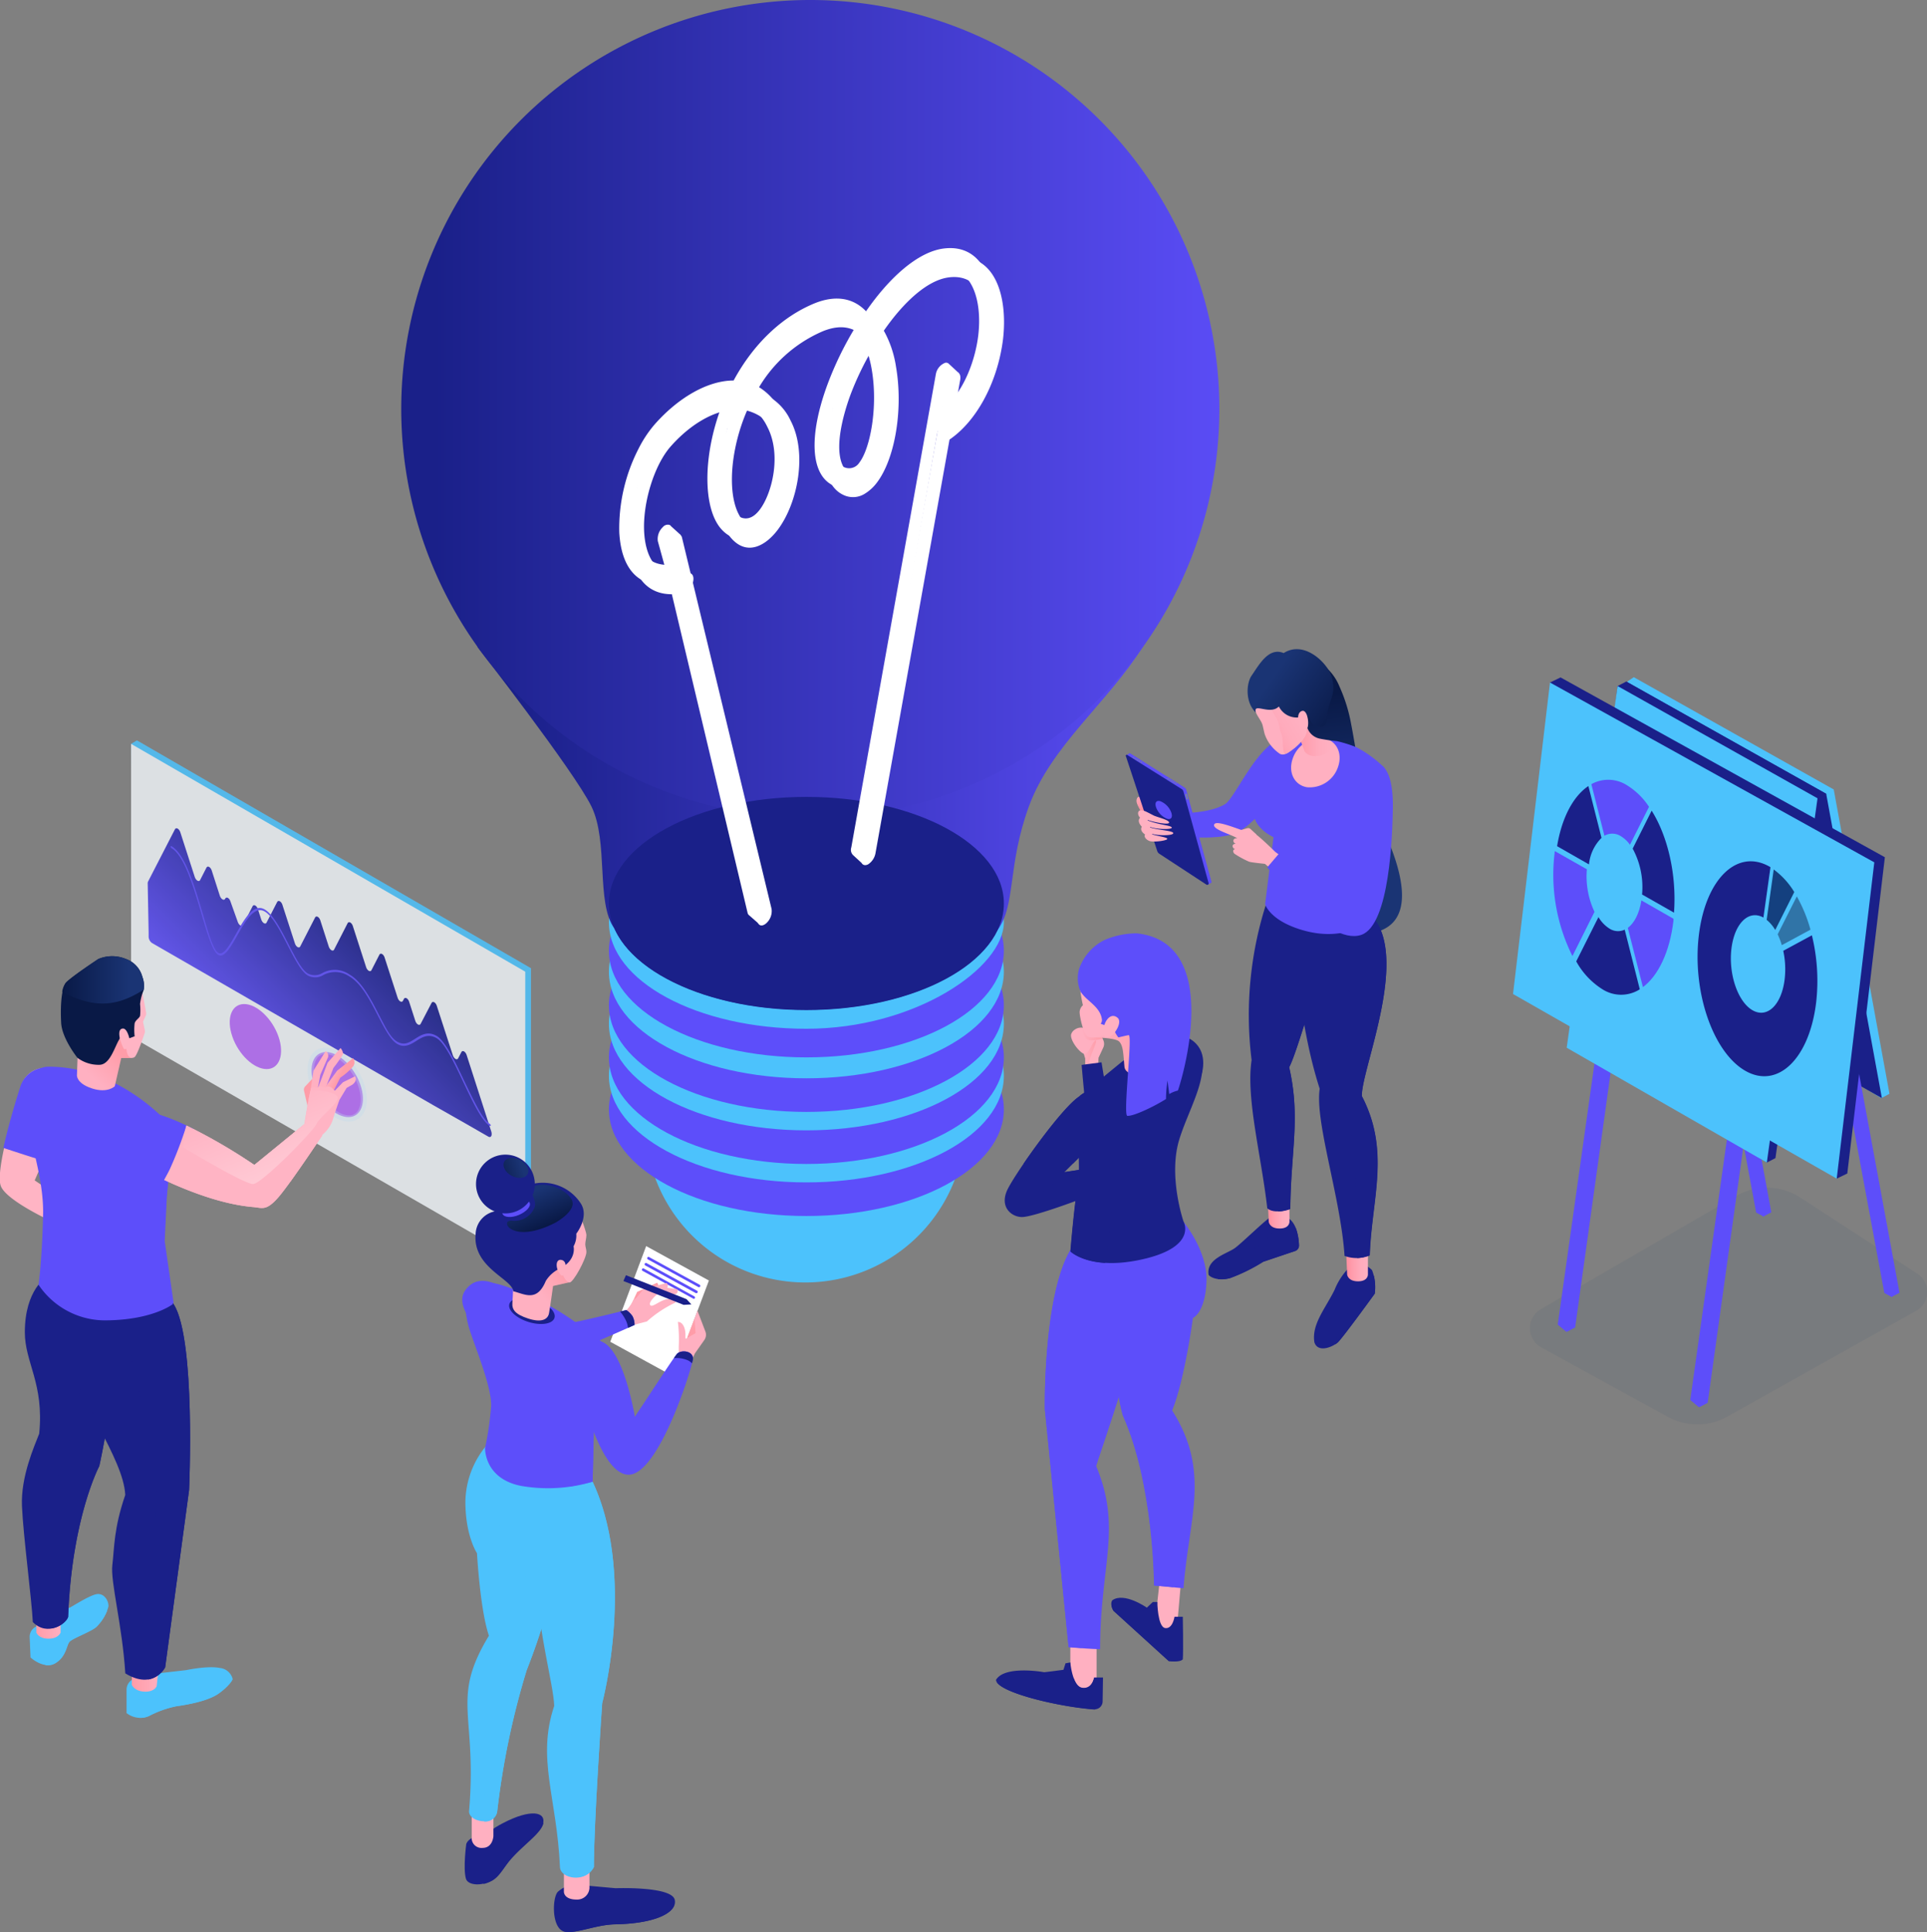 <svg xmlns="http://www.w3.org/2000/svg" xmlns:xlink="http://www.w3.org/1999/xlink" viewBox="0 0 355.39 356.4"><rect x="0" y="0" width="355.39" height="356.4" fill="#808080" stroke="none"/><defs><style>.cls-1{fill:#1a2089;}.cls-2{fill:url(#Áåçûìÿííûé_ãðàäèåíò_32);}.cls-3{fill:url(#Áåçûìÿííûé_ãðàäèåíò_32-2);}.cls-4{fill:#5d4efa;}.cls-5{fill:url(#Áåçûìÿííûé_ãðàäèåíò_38);}.cls-6{fill:#ffb0c1;}.cls-7{fill:url(#Áåçûìÿííûé_ãðàäèåíò_32-3);}.cls-8{fill:url(#Áåçûìÿííûé_ãðàäèåíò_32-4);}.cls-9{fill:url(#Áåçûìÿííûé_ãðàäèåíò_38-2);}.cls-10{fill:url(#Áåçûìÿííûé_ãðàäèåíò_269);}.cls-11{fill:url(#Áåçûìÿííûé_ãðàäèåíò_38-3);}.cls-12{fill:#798599;}.cls-13{fill:#4cc2fc;}.cls-14{fill:url(#linear-gradient);}.cls-15{fill:url(#linear-gradient-2);}.cls-16{fill:#fff;}.cls-17{opacity:0.85;}.cls-18{fill:#ecf1f5;}.cls-19{fill:#b56cf7;}.cls-20{fill:url(#linear-gradient-3);}.cls-21{opacity:0.33;}.cls-22{fill:#bbdbed;}.cls-23{fill:url(#Áåçûìÿííûé_ãðàäèåíò_334);}.cls-24{fill:url(#Áåçûìÿííûé_ãðàäèåíò_334-2);}.cls-25{fill:#ffb4c4;}.cls-26{fill:url(#Áåçûìÿííûé_ãðàäèåíò_2);}.cls-27{fill:url(#Áåçûìÿííûé_ãðàäèåíò_2-2);}.cls-28{fill:url(#Áåçûìÿííûé_ãðàäèåíò_2-3);}.cls-29{fill:url(#Áåçûìÿííûé_ãðàäèåíò_2-4);}.cls-30{fill:url(#Áåçûìÿííûé_ãðàäèåíò_2-5);}.cls-31{fill:#091946;}.cls-32{fill:url(#Áåçûìÿííûé_ãðàäèåíò_38-4);}.cls-33{fill:url(#Áåçûìÿííûé_ãðàäèåíò_2-6);}.cls-34{fill:url(#Áåçûìÿííûé_ãðàäèåíò_2-7);}.cls-35{fill:url(#Áåçûìÿííûé_ãðàäèåíò_2-8);}.cls-36{opacity:0.06;}.cls-37{fill:#002e61;}.cls-38{fill:#14407f;}.cls-39{fill:#3074a7;}.cls-40{fill:url(#Áåçûìÿííûé_ãðàäèåíò_2-9);}.cls-41{fill:url(#Áåçûìÿííûé_ãðàäèåíò_2-10);}.cls-42{fill:url(#Áåçûìÿííûé_ãðàäèåíò_2-11);}.cls-43{fill:url(#Áåçûìÿííûé_ãðàäèåíò_38-5);}.cls-44{fill:url(#Áåçûìÿííûé_ãðàäèåíò_2-12);}.cls-45{fill:url(#Áåçûìÿííûé_ãðàäèåíò_38-6);}.cls-46{fill:url(#Áåçûìÿííûé_ãðàäèåíò_333);}</style><linearGradient id="Áåçûìÿííûé_ãðàäèåíò_32" x1="7708.99" y1="233.47" x2="7712.99" y2="233.47" gradientTransform="matrix(-1, 0, 0, 1, 7961.25, 0)" gradientUnits="userSpaceOnUse"><stop offset="0" stop-color="#ffb0c1"/><stop offset="0.32" stop-color="#ffabbc"/><stop offset="0.72" stop-color="#ff9cac"/><stop offset="1" stop-color="#ff8d9d"/></linearGradient><linearGradient id="Áåçûìÿííûé_ãðàäèåíò_32-2" x1="7723.45" y1="223.67" x2="7727.46" y2="223.67" xlink:href="#Áåçûìÿííûé_ãðàäèåíò_32"/><linearGradient id="Áåçûìÿííûé_ãðàäèåíò_38" x1="7718.08" y1="128.33" x2="7714.23" y2="155.54" gradientTransform="matrix(-1, 0, 0, 1, 7961.25, 0)" gradientUnits="userSpaceOnUse"><stop offset="0" stop-color="#091946"/><stop offset="0.81" stop-color="#1a3474"/></linearGradient><linearGradient id="Áåçûìÿííûé_ãðàäèåíò_32-3" x1="7752.6" y1="145.21" x2="7750.33" y2="149.47" xlink:href="#Áåçûìÿííûé_ãðàäèåíò_32"/><linearGradient id="Áåçûìÿííûé_ãðàäèåíò_32-4" x1="7715.68" y1="134.88" x2="7723.14" y2="134.88" xlink:href="#Áåçûìÿííûé_ãðàäèåíò_32"/><linearGradient id="Áåçûìÿííûé_ãðàäèåíò_38-2" x1="7716.98" y1="128.16" x2="7713.13" y2="155.32" xlink:href="#Áåçûìÿííûé_ãðàäèåíò_38"/><linearGradient id="Áåçûìÿííûé_ãðàäèåíò_269" x1="7722.08" y1="131.52" x2="7731.06" y2="136.79" gradientTransform="matrix(-1, 0, 0, 1, 7961.25, 0)" gradientUnits="userSpaceOnUse"><stop offset="0" stop-color="#ffb0c1"/><stop offset="0.32" stop-color="#ffabbc"/><stop offset="0.44" stop-color="#ffa7b8"/><stop offset="0.77" stop-color="#f9a"/><stop offset="1" stop-color="#ff8d9d"/></linearGradient><linearGradient id="Áåçûìÿííûé_ãðàäèåíò_38-3" x1="7713.56" y1="133.59" x2="7729.34" y2="122.58" xlink:href="#Áåçûìÿííûé_ãðàäèåíò_38"/><linearGradient id="linear-gradient" x1="2521.26" y1="2028.75" x2="2570" y2="2028.75" gradientTransform="translate(-6284.43 -5000.98) scale(2.53)" gradientUnits="userSpaceOnUse"><stop offset="0" stop-color="#1a2089"/><stop offset="1" stop-color="#5d4efa"/></linearGradient><linearGradient id="linear-gradient-2" x1="2515.68" y1="2008.47" x2="2575.38" y2="2008.47" xlink:href="#linear-gradient"/><linearGradient id="linear-gradient-3" x1="69.18" y1="173.7" x2="48.45" y2="194.42" gradientTransform="matrix(1, 0, 0, 1, 0, 0)" xlink:href="#linear-gradient"/><linearGradient id="Áåçûìÿííûé_ãðàäèåíò_334" x1="6.71" y1="299.51" x2="11.17" y2="299.51" gradientUnits="userSpaceOnUse"><stop offset="0" stop-color="#ff9ca8"/><stop offset="1" stop-color="#ffb0c1"/></linearGradient><linearGradient id="Áåçûìÿííûé_ãðàäèåíò_334-2" x1="24.3" y1="307.8" x2="29.64" y2="307.8" xlink:href="#Áåçûìÿííûé_ãðàäèåíò_334"/><linearGradient id="Áåçûìÿííûé_ãðàäèåíò_2" x1="16.33" y1="198.11" x2="20.88" y2="192.97" gradientUnits="userSpaceOnUse"><stop offset="0" stop-color="#ffb0c1"/><stop offset="1" stop-color="#ff9ca8"/></linearGradient><linearGradient id="Áåçûìÿííûé_ãðàäèåíò_2-2" x1="7366.08" y1="-207.31" x2="7367.88" y2="-207.31" gradientTransform="matrix(-0.99, 0.12, 0.12, 0.99, 7392.92, -502.11)" xlink:href="#Áåçûìÿííûé_ãðàäèåíò_2"/><linearGradient id="Áåçûìÿííûé_ãðàäèåíò_2-3" x1="4091.03" y1="2142.83" x2="4091.05" y2="2143.05" gradientTransform="matrix(1.31, -4.75, 4.76, 1.31, -15490.75, 16822.3)" xlink:href="#Áåçûìÿííûé_ãðàäèåíò_2"/><linearGradient id="Áåçûìÿííûé_ãðàäèåíò_2-4" x1="3990.75" y1="2082.16" x2="3990.76" y2="2082.49" gradientTransform="matrix(1.8, -4.59, 4.6, 1.8, -16700.64, 14777.97)" xlink:href="#Áåçûìÿííûé_ãðàäèåíò_2"/><linearGradient id="Áåçûìÿííûé_ãðàäèåíò_2-5" x1="1207.18" y1="-237.25" x2="1208.02" y2="-235.54" gradientTransform="matrix(-0.01, 1, 1, 0.01, 310.14, -1006.62)" xlink:href="#Áåçûìÿííûé_ãðàäèåíò_2"/><linearGradient id="Áåçûìÿííûé_ãðàäèåíò_38-4" x1="11.51" y1="180.77" x2="26.58" y2="180.77" gradientTransform="matrix(1, 0, 0, 1, 0, 0)" xlink:href="#Áåçûìÿííûé_ãðàäèåíò_38"/><linearGradient id="Áåçûìÿííûé_ãðàäèåíò_2-6" x1="199.68" y1="194.8" x2="202.61" y2="194.8" xlink:href="#Áåçûìÿííûé_ãðàäèåíò_2"/><linearGradient id="Áåçûìÿííûé_ãðàäèåíò_2-7" x1="199.5" y1="190.73" x2="203.32" y2="190.73" xlink:href="#Áåçûìÿííûé_ãðàäèåíò_2"/><linearGradient id="Áåçûìÿííûé_ãðàäèåíò_2-8" x1="200.75" y1="191.76" x2="214.01" y2="191.76" xlink:href="#Áåçûìÿííûé_ãðàäèåíò_2"/><linearGradient id="Áåçûìÿííûé_ãðàäèåíò_2-9" x1="3461.66" y1="6610.39" x2="3460.72" y2="6609.58" gradientTransform="matrix(-0.97, 0.24, -0.24, -0.97, 5039.17, 5847.74)" xlink:href="#Áåçûìÿííûé_ãðàäèåíò_2"/><linearGradient id="Áåçûìÿííûé_ãðàäèåíò_2-10" x1="3459.24" y1="6611.51" x2="3458.95" y2="6610.64" gradientTransform="matrix(-0.97, 0.24, -0.24, -0.97, 5039.17, 5847.74)" xlink:href="#Áåçûìÿííûé_ãðàäèåíò_2"/><linearGradient id="Áåçûìÿííûé_ãðàäèåíò_2-11" x1="4235.6" y1="238.23" x2="4230.45" y2="233.89" gradientTransform="matrix(-1, 0, 0, 1, 4334.85, 0)" xlink:href="#Áåçûìÿííûé_ãðàäèåíò_2"/><linearGradient id="Áåçûìÿííûé_ãðàäèåíò_38-5" x1="7719.51" y1="226.15" x2="7722.79" y2="218.48" gradientTransform="matrix(-1, 0, 0, 1, 7820.1, 0)" xlink:href="#Áåçûìÿííûé_ãðàäèåíò_38"/><linearGradient id="Áåçûìÿííûé_ãðàäèåíò_2-12" x1="4209.37" y1="243.11" x2="4207.13" y2="245.31" gradientTransform="matrix(-1, 0, 0, 1, 4334.85, 0)" xlink:href="#Áåçûìÿííûé_ãðàäèåíò_2"/><linearGradient id="Áåçûìÿííûé_ãðàäèåíò_38-6" x1="7729.1" y1="216.86" x2="7722.68" y2="214.63" gradientTransform="matrix(-1, 0, 0, 1, 7820.1, 0)" xlink:href="#Áåçûìÿííûé_ãðàäèåíò_38"/><linearGradient id="Áåçûìÿííûé_ãðàäèåíò_333" x1="46.68" y1="203.75" x2="52.04" y2="216.87" gradientUnits="userSpaceOnUse"><stop offset="0" stop-color="#ffb4c4"/><stop offset="1" stop-color="#ffcad5"/></linearGradient></defs><title>novel_work_solutions</title><g id="Layer_2" data-name="Layer 2"><g id="Layer_1-2" data-name="Layer 1"><path class="cls-1" d="M235.79,224.39s3.46-.95,3.78,5.28a1.07,1.07,0,0,1-.67,1.07l-5.93,2a32.56,32.56,0,0,1-6.07,3c-2.25.61-3.64-.11-4-.57-.5-3,3.46-3.9,4.92-5s5.9-5.49,6.72-5.78A1.43,1.43,0,0,1,235.79,224.39Z"/><path class="cls-1" d="M229.45,232.12c1.17-.89,4.24-3.87,5.84-5.17a3.45,3.45,0,0,0,1.69,0,3.65,3.65,0,0,0,1.3-.58,2.36,2.36,0,0,1,.71.21,9.94,9.94,0,0,1,.58,3.11,1.07,1.07,0,0,1-.67,1.07l-5.93,2a32.56,32.56,0,0,1-6.07,3,5.88,5.88,0,0,1-2.31.19C225.17,233.81,228.21,233.06,229.45,232.12Z"/><path class="cls-1" d="M253.54,238.61c-.06.08-5.88,8.12-6.82,9s-3.67,2-4.31,0c-.54-3.32,2-6.19,3.72-9.67a12.56,12.56,0,0,1,2.5-3.93c1.16-1.17,3-1.17,4.41.29A8.65,8.65,0,0,1,253.54,238.61Z"/><path class="cls-1" d="M246.23,248c.29-2.7,2.31-5.2,3.76-8.13a12.44,12.44,0,0,1,2.5-3.93,2.78,2.78,0,0,1,.89-.61,9.37,9.37,0,0,1,.16,3.32c-.06.08-5.88,8.12-6.82,9A3.46,3.46,0,0,1,246.23,248Z"/><path class="cls-2" d="M248.26,230.75c0,.06.19,4.39.19,4.39s.16,1.22,2,1.22,1.83-1.22,1.83-1.22v-4.57Z"/><path class="cls-3" d="M233.79,221c0,.06.2,4.39.2,4.39s.15,1.23,2,1.23,1.82-1.23,1.82-1.23v-4.56Z"/><path class="cls-1" d="M233.72,166.09a67.36,67.36,0,0,0-2.89,29.46c-1.07,7,1.78,17.56,2.89,27.34,1.15,1,3.33.44,4.24.09.08-10.59,1.93-16.76-.21-26.15,1.5-2.57,7.05-22.2,7.05-22.2Z"/><path class="cls-1" d="M234.32,195.83c2.39-5.42,5.6-19.5,5.6-19.5V176l4.84-1.18c-.48,1.68-5.58,19.61-7,22.06,2.14,9.39.29,15.56.21,26.15a7.09,7.09,0,0,1-2.23.45C235.52,219.37,234.87,206.36,234.32,195.83Z"/><path class="cls-4" d="M214.5,150s7.92.52,11.44-1.67c2.05-1.27,6.58-12.69,11.69-12.15s2.13,5.84-.38,8.14-5.32,7.34-9.09,9.22-13.4.4-13.4.4Z"/><path class="cls-4" d="M214.62,151.83c2,.08,9,.24,13.4-1,4.22-1.14,2.07-11.79,11.69-13.95a1.89,1.89,0,0,1,.47.59c-.09.88-.19,2-.32,3.23a12,12,0,0,1-2.61,3.55c-2.51,2.3-5.32,7.34-9.09,9.22s-13.4.4-13.4.4Z"/><path class="cls-5" d="M255,171.5c8.86-4-1.47-21.39-2.36-23.7a49.11,49.11,0,0,1-2.1-7c-.54-2.41-.88-4.84-1.36-7.26a29.32,29.32,0,0,0-2.12-6.84,9.59,9.59,0,0,0-3.85-4.6,5,5,0,0,0-2.54-.54c-.05,0-.05.06,0,.07h0a2.8,2.8,0,0,0-2.05,1.89,6.49,6.49,0,0,0,.28,3.49,21.51,21.51,0,0,1,.73,4c.39,5.19-1.73,10-2.55,15.06A35.66,35.66,0,0,0,239,165.08C242.15,168.46,250.32,173.64,255,171.5Z"/><path class="cls-1" d="M245.71,166.09s-5.81.74-6.58,3.81.41,19.06,4.26,30.94c-.93,6.07,3.89,20.15,4.58,30.83a6.32,6.32,0,0,0,4.66-.1c.34-10.34,3.85-19.19-1.45-29.36C250.9,196.48,264.54,166.65,245.71,166.09Z"/><path class="cls-1" d="M253.15,169.1c6.79,7.83-2.2,28.45-2,33.11,5.3,10.17,1.79,19,1.45,29.36a7.14,7.14,0,0,1-2.32.5A196.3,196.3,0,0,0,248,199.73a139.08,139.08,0,0,0,0-29.59Z"/><path class="cls-4" d="M238.34,135.58a21.07,21.07,0,0,1,16.81,5.88c2,1.84-3.48,11.52-4,16.55s2.12,10.77,1.53,11.62-5.71,4.54-13.95,1.45c-4.72-1.77-5.41-4.29-5.41-4.29l1.55-12.36s-4.75-2.12-3.42-5.84,1.64-4.28,2-8.41S238.34,135.58,238.34,135.58Z"/><path class="cls-6" d="M238.39,140c-.85,2.5.34,4.84,2.67,5.22a5.5,5.5,0,0,0,5.73-3.82c.85-2.49-.34-4.83-2.67-5.22A5.52,5.52,0,0,0,238.39,140Z"/><path class="cls-4" d="M249.45,147a5.81,5.81,0,0,0-1.16,2.52c-.21,1.37-.33,4.86-2.08,5.77-2.11,1.1-5-.12-7.51-.42,4.46,2.51,8,11.71,10.75,11.25,1.84-.32,1.41-13.32,1.41-13.32Z"/><path class="cls-7" d="M210.64,150.48c-.14-1.1-1.27-2.14-1-3.06s1.1-.15,1.24.21.58,2.47.58,2.47S210.78,151.58,210.64,150.48Z"/><path class="cls-6" d="M228.48,153.21l1.54-.43a.64.64,0,0,1,.62.15l1.08,1s-.81.79-.85.84-1.94-.87-1.94-.87Z"/><path class="cls-6" d="M223.94,152.07c.45-1,5.65,1.5,7.71,1.85,1.15.86,3.56,3.24,3.56,3.24l1.93,1.39-2.09,2.28-1.77-1.48s-2.5-.25-2.92-.4a17.35,17.35,0,0,1-2.7-1.47c-.27-.27-.39-.79.16-.83-.56-.11-.79-1,.11-1-.7-.23-.59-1.13.26-1C227.18,153.93,223.48,153,223.94,152.07Z"/><path class="cls-4" d="M233.72,160l2.37-2.79s10.33,9.4,11.89,8.18.32-16,1-19.52c.43-2.22,1.83-5.18,4.33-5.18,2.71,0,3.64,3.67,3.57,8.36s-.55,21.6-5.82,23.4C244.74,174.61,233.72,160,233.72,160Z"/><path class="cls-8" d="M240.6,138.58s.64,1.26,2.84.79,2.13-1.54,2.13-1.54l-2.27-7.54-5.19,1.7Z"/><path class="cls-9" d="M249.86,137.61l-.09-.06a0,0,0,0,0,0,0c-.9-.75-1.92-1.37-2.75-2.19s-1.3-1.69-2-2.48a4.56,4.56,0,0,0-2.7-1.44c-.71-.13-1.69.26-1.69,1a.12.12,0,0,0,.05.09,5.5,5.5,0,0,0,.7,2.3,3.08,3.08,0,0,0,2,1.42,30.43,30.43,0,0,0,3.18.46,26,26,0,0,1,3.28,1A.06.06,0,0,0,249.86,137.61Z"/><path class="cls-6" d="M239.67,130.12S241,134.3,241,134.8c0,1-1.21,2.57-3.35,4-1.15.75-1.74.16-1.74.16a7.24,7.24,0,0,1-2.54-3.2c-.23-.52-.37-1.5-.54-2.07-.26-.87-1.21-1.84-1.32-2.71-.46-3.82,5.46-5.28,6.6-3.82A10.05,10.05,0,0,1,239.67,130.12Z"/><path class="cls-10" d="M236.85,126.59a1.74,1.74,0,0,1,1.22.53,10.05,10.05,0,0,1,1.6,3S241,134.3,241,134.8c0,.85-1.24,2.71-3.69,4.15-1.07.47-.37-2.14-1.07-3.78-.22-.52-.36-1.5-.53-2.07-.27-.87-1.22-1.84-1.32-2.71A3.73,3.73,0,0,1,236.85,126.59Z"/><path class="cls-11" d="M231.6,131.43c-.54-1.93,2.59.56,4.26-1.11a3.67,3.67,0,0,0,3.81,2c.23.46,1.72-.58,1.84.09.37,2,3.35,2.38,3.29.09-.09-3.13,1.88-4.14.77-7.74-.75-2.43-5-6.72-8.83-4.29-2.79-1.18-4.6,2.28-5.88,4.11C229.84,126,229.61,129.55,231.6,131.43Z"/><path class="cls-6" d="M240.09,131.15c1.25-.43,1.57,3.63.64,3.43C239.41,134.29,238.86,131.57,240.09,131.15Z"/><path class="cls-4" d="M223.41,162.58l-4.64-16.9a.68.68,0,0,0-.32-.42l-10-6.28a.18.18,0,0,0-.19,0h0l-.5.34.58.3,5.63,17.05a.89.89,0,0,0,.35.46l8.38,5.49c0,.12.13.57.13.57l.48-.32.05,0h0A.25.25,0,0,0,223.41,162.58Z"/><path class="cls-1" d="M207.66,139.54,213.43,157a.92.92,0,0,0,.35.47l8.73,5.72a.26.26,0,0,0,.39-.28L218.26,146a.76.76,0,0,0-.31-.43l-10-6.27A.18.18,0,0,0,207.66,139.54Z"/><path class="cls-12" d="M219,147.48h0a.14.14,0,0,1-.18-.1l-.21-.78a.14.14,0,0,1,.1-.18h0a.14.14,0,0,1,.18.1l.21.78A.14.14,0,0,1,219,147.48Z"/><path class="cls-12" d="M217,144.51c0-.06-.06-.1-.13-.1s-.14,0-.14.09.06.1.13.1S217,144.56,217,144.51Z"/><path class="cls-12" d="M216.63,144.3c0-.06-.06-.1-.13-.1s-.14,0-.14.09.06.1.13.1S216.63,144.35,216.63,144.3Z"/><path class="cls-12" d="M216.27,144.09a.12.12,0,0,0-.13-.1c-.08,0-.14,0-.14.09s.06.1.13.1S216.27,144.14,216.27,144.09Z"/><path class="cls-12" d="M215.91,143.88a.12.12,0,0,0-.13-.1c-.08,0-.14,0-.14.1s.06.09.13.09A.11.11,0,0,0,215.91,143.88Z"/><path class="cls-12" d="M215.55,143.67a.12.12,0,0,0-.13-.1c-.08,0-.14,0-.14.1s.06.09.13.09A.11.11,0,0,0,215.55,143.67Z"/><path class="cls-12" d="M210.65,140.6s-.06-.1-.14-.1-.13,0-.13.09.06.1.13.1S210.65,140.65,210.65,140.6Z"/><path class="cls-12" d="M210.29,140.39s-.06-.1-.14-.1-.13,0-.13.09.06.1.13.1S210.29,140.44,210.29,140.39Z"/><path class="cls-12" d="M209.93,140.18c0-.05-.06-.1-.14-.1s-.13,0-.13.1.06.09.13.09A.11.11,0,0,0,209.93,140.18Z"/><path class="cls-12" d="M209.57,140c0-.05-.06-.1-.14-.1s-.13,0-.13.1.06.09.13.1S209.57,140,209.57,140Z"/><path class="cls-12" d="M209.21,139.76s-.06-.1-.14-.1-.13,0-.13.1.06.09.13.1S209.21,139.81,209.21,139.76Z"/><path class="cls-4" d="M216,149.84c.32.9,0,1.43-.77,1.19a3.62,3.62,0,0,1-2-2.05c-.32-.89,0-1.42.78-1.18A3.61,3.61,0,0,1,216,149.84Z"/><path class="cls-6" d="M212.49,153.91a0,0,0,1,1,0-.09c1.1.35,3.89.35,3.89-.13s-3-.58-4.27-1.06c0,0,0-.11,0-.09,1.26.48,4.11.51,4,.11s-2.4-.49-4.43-1.3c-.05,0,0-.11,0-.09.77.31,3.86,1,3.93.49s-2.22-1-2.88-1.34-1-.53-1.56-.78a4.11,4.11,0,0,0-.68-.16c-.62-.07-.85.7-.23,1.38-.68.7.33,1.66.33,1.66s-.54.67.61,1.44c-.27.22,0,.86.75,1.17s3.33-.06,3.33-.37S213.57,154.26,212.49,153.91Z"/><path class="cls-13" d="M148.48,236.57A29.52,29.52,0,0,1,119,207.05a28.86,28.86,0,0,1,.45-5h58.14a29.89,29.89,0,0,1,.45,5A29.52,29.52,0,0,1,148.48,236.57Z"/><path class="cls-4" d="M112.3,204.65c0,10.86,16.31,19.66,36.42,19.66s36.42-8.8,36.42-19.66S168.83,185,148.72,185,112.3,193.79,112.3,204.65Z"/><path class="cls-13" d="M112.3,198.45c0,10.86,16.31,19.66,36.42,19.66s36.42-8.8,36.42-19.66-16.31-19.66-36.42-19.66S112.3,187.59,112.3,198.45Z"/><path class="cls-4" d="M112.3,195.05c0,10.86,16.31,19.66,36.42,19.66s36.42-8.8,36.42-19.66-16.31-19.66-36.42-19.66S112.3,184.19,112.3,195.05Z"/><path class="cls-13" d="M112.3,188.85c0,10.86,16.31,19.66,36.42,19.66s36.42-8.8,36.42-19.66-16.31-19.66-36.42-19.66S112.3,178,112.3,188.85Z"/><path class="cls-4" d="M112.3,185.45c0,10.86,16.31,19.66,36.42,19.66s36.42-8.8,36.42-19.66-16.31-19.66-36.42-19.66S112.3,174.59,112.3,185.45Z"/><ellipse class="cls-13" cx="148.72" cy="179.25" rx="36.42" ry="19.66"/><path class="cls-4" d="M112.3,175.39c0,10.86,16.31,19.66,36.42,19.66s36.42-8.8,36.42-19.66-16.31-19.66-36.42-19.66S112.3,164.53,112.3,175.39Z"/><path class="cls-13" d="M112.3,170.11c0,10.86,16.31,19.66,36.42,19.66s36.42-11.26,36.42-19.66c0-10.86-16.31-19.66-36.42-19.66S112.3,159.25,112.3,170.11Z"/><path class="cls-14" d="M150.6,68.48V67.05l-1,.82-1.34-.82V69L88.06,119.35s17.78,22.85,21,29.38.8,17.83,4.25,22.54c3.84,8.63,18.23,15,35.4,15,16.9,0,31.11-6.22,35.22-14.64h0c3.5-4.68,1.78-11.84,5.85-22.94s14.44-19,21-29.38C216.66,110.12,162.59,75.91,150.6,68.48Z"/><path class="cls-15" d="M74,75.44a75.44,75.44,0,1,1,75.44,75.44A75.44,75.44,0,0,1,74,75.44Z"/><ellipse class="cls-1" cx="148.72" cy="166.66" rx="36.42" ry="19.66"/><path class="cls-16" d="M114.21,98.19c.37,6.92,3.73,10.36,9.26,9.58l14.4,60.6a.81.81,0,0,0,.35.52h0l2,1.76s.6-2.51.6-2.6a4.33,4.33,0,0,0-.49-.65,2.42,2.42,0,0,0,.17-1.47L126,105a1.18,1.18,0,0,0-.2-.72l-1.2-4.38.87-1.28-1.71-1.55a.68.68,0,0,0-.25-.23h0a1.17,1.17,0,0,0-1.26.39,3,3,0,0,0-.93,2.59l1.2,4.36c-4.45-.37-5.43-4.85-5.59-7.78a24.54,24.54,0,0,1,.7-6.76l1.14-1,4.38-6,8.1-7.85-2.54.41a12.59,12.59,0,0,1,4.82-1.36c-.16.37-.31.76-.46,1.14-3.48,9.11-3.47,18.85,0,22.67,2.08,2.28,4.39,2,6.33.54h1.18l4.61-6.65.36-4.16a6.79,6.79,0,0,0-.57.73c.93-4.19.79-8.78-1-12.26a10.76,10.76,0,0,0-4.35-4.64c3-3.85,7.51-9.56,7.73-9.62s.12-.52.05-1A21.93,21.93,0,0,1,150,59.33c3.54-1.41,6-.48,7.59,1.29a61.65,61.65,0,0,0-4.93,10.16c-3.59,9.66-3.18,16.88,1.07,18.81a4,4,0,0,0,2.74.27h0c.13-.1,3.33-.13,3.33-.13l4.34-9.22V79l-1.42,2a36.32,36.32,0,0,0,.66-15.1,21.58,21.58,0,0,0-1.49-5.14c2.43-2.83,8.2-9.55,8.27-9.55a3.07,3.07,0,0,0,.17-.88,9,9,0,0,1,2.72-.88c6.17-.82,8.14,5.86,7.37,12.4-.53,4.45-2.6,10.51-6.71,13.79l.91-4.36,1.27-.43.89-2.08L175,67.12h0a.69.69,0,0,0-.7-.19A2.76,2.76,0,0,0,172.6,69L157,156.32a1.38,1.38,0,0,0,.31,1.4h0l1.89,1.74s.75-1.42.9-1.6a7.08,7.08,0,0,0-.15-1.86l-.56.37a3.69,3.69,0,0,0,.21-.64l13.31-76.16a16.65,16.65,0,0,0,1.48-1.1l2.9-.56,4-4.84,1.68-8.67-.62.45a32,32,0,0,0,.75-4c.95-7.94-1.5-16-9.1-15-4.76.63-10,5.38-14.28,11.57-2.34-2.46-5.54-3-9.31-1.54-6.12,2.45-11.45,7.54-15.11,14.31-4.78,0-10.24,3.17-14.61,8.15a22,22,0,0,0-2.91,4.4h0v0A32.16,32.16,0,0,0,114.21,98.19Zm39.46-22.92.61.22,1.42-4,4-7.31a21,21,0,0,1,1.06,3.92c1.2,6.86-.24,14.59-2.27,17.23a2.23,2.23,0,0,1-3,.75C152.12,84.53,152.66,79.3,153.67,75.27ZM134.18,79h.63l2.07-4.35s.08-.09.2-.25a8.82,8.82,0,0,1,4.42,4.31c2.69,5.11.9,12.28-1.36,15.28-2.07,2.75-4,1.44-4.9.41C132.81,91.76,132.47,85.52,134.18,79Z"/><path class="cls-16" d="M155.59,91.32c-4.25-1.94-4.66-9.14-1.07-18.81a60.49,60.49,0,0,1,4.93-10.16c-1.64-1.78-4-2.71-7.6-1.29a25.32,25.32,0,0,0-12.29,11.12,9.94,9.94,0,0,1,6.24,5.39c3.16,6,1.32,15.28-2.38,20.18-2.18,2.88-5.55,4.83-8.48,1.62-3.49-3.82-3.5-13.56,0-22.67.15-.39.3-.77.46-1.14-3.9.21-8.23,2.84-11.74,6.83-3,3.43-5.15,10.35-4.86,15.75.19,3.42,1.49,9,8.13,7.6.71-.14,1.12.55.9,1.55a2.75,2.75,0,0,1-1.69,2.08c-6,1.23-9.65-2.22-10-9.45-.37-6.75,2.4-15.3,6.44-19.9,4.37-5,9.83-8.18,14.61-8.15,3.65-6.77,9-11.86,15.11-14.31,3.77-1.51,7-.93,9.31,1.53,4.32-6.18,9.52-10.93,14.28-11.56,7.6-1,10,7.07,9.1,15-1,8.09-5,15.48-10.29,18.83-.77.47-1.37.13-1.41-.77a3.1,3.1,0,0,1,1.3-2.48c4.79-3,7.16-9.73,7.73-14.54.78-6.54-1.19-13.22-7.36-12.4C171,51.7,166.65,55.74,163,61a19.62,19.62,0,0,1,2.24,6.61c1.37,7.83-.16,17.05-3.55,21.46a8,8,0,0,1-2.19,2A4.07,4.07,0,0,1,155.59,91.32Zm1.26-18.5c-1.1,3-4.31,12.77.49,15a2.23,2.23,0,0,0,3-.75c2-2.64,3.46-10.37,2.27-17.23a19.08,19.08,0,0,0-1.73-5.4A54.3,54.3,0,0,0,156.85,72.82Zm-19.62,4.24c-2.95,7.72-3,15.93-.11,19.08.94,1,2.83,2.34,4.9-.41,2.26-3,4-10.17,1.36-15.28a8.46,8.46,0,0,0-5.61-4.7C137.57,76.21,137.39,76.65,137.23,77.06Z"/><path class="cls-16" d="M160.15,159.41a3.13,3.13,0,0,0,1.3-1.95l15.62-87.29c.21-1-.2-1.68-.92-1.51a2.74,2.74,0,0,0-1.67,2.1l-15.63,87.29c-.21,1,.21,1.68.92,1.51A1.2,1.2,0,0,0,160.15,159.41Z"/><path class="cls-16" d="M141,170.54a1.92,1.92,0,0,0,.38-.29,3,3,0,0,0,.92-2.59L125.77,99.13c-.21-.76-1-.83-1.68-.16a3,3,0,0,0-.92,2.59l16.57,68.54C139.92,170.72,140.45,170.88,141,170.54Z"/><g class="cls-17"><polygon class="cls-13" points="97.93 178.6 97.93 232.48 96.87 233.12 25.52 190.69 24.18 137.22 25.25 136.57 97.93 178.6"/><polygon class="cls-18" points="96.87 179.24 96.87 233.12 24.18 191.22 24.18 137.22 96.87 179.24"/><path class="cls-19" d="M57.93,200.07c-1.14-3.34-.16-6,2.19-6s5.18,2.71,6.33,6,.17,6-2.19,6S59.08,203.41,57.93,200.07Z"/><path class="cls-19" d="M42.85,191.21c-1.15-3.33-.17-6,2.18-6s5.19,2.71,6.33,6,.17,6-2.18,6S44,194.55,42.85,191.21Z"/><path class="cls-20" d="M33.27,153.57l2.64,8.17c.23.71.8,1,1,.59l1.16-2.27c.23-.44.8-.11,1,.59l1.46,4.54c.23.71.8,1,1,.59h0c.23-.45.8-.12,1,.59L43.83,170c.23.71.8,1,1,.59l1.75-3.41c.22-.44.79-.12,1,.59l.59,1.81c.23.71.8,1,1,.59l1.94-3.77c.23-.44.8-.12,1,.59l2.27,7c.22.7.79,1,1,.58l2.72-5.3c.23-.45.8-.12,1,.59l1.52,4.71c.23.7.8,1,1,.59l2.48-4.84c.23-.45.8-.12,1,.59l2.41,7.46c.22.7.79,1,1,.59l1.45-2.83c.23-.45.8-.12,1,.59l2.36,7.29c.22.71.79,1,1,.59l.16-.31c.23-.45.8-.12,1,.58l1.1,3.4c.22.71.79,1,1,.59l2-3.83c.23-.44.8-.12,1,.59l2.92,9c.23.71.8,1,1,.59l.58-1.11c.22-.45.79-.12,1,.58l4.51,14c.23.7,0,1.26-.51,1l-4.09-2.35-6-3.41L28,173.93a1.51,1.51,0,0,1-.59-1.2V172l-.17-9a.74.74,0,0,1,.08-.41L32.25,153C32.48,152.54,33.05,152.87,33.27,153.57Z"/><path class="cls-4" d="M90.37,207.71c.07,0,.13,0,.13-.11a.33.33,0,0,0-.13-.26c-1.36-.78-3-4.34-4.68-7.79-1.75-3.71-3.57-7.55-5.18-8.47s-2.8-.19-3.92.52-2,1.29-3.3.57-2.21-2.7-3.42-5c-1.48-2.87-3.15-6.12-5.45-7.43a4.74,4.74,0,0,0-4.91-.28,2.74,2.74,0,0,1-2.73.12c-1.12-.65-2.31-2.95-3.56-5.39-1.41-2.72-2.86-5.54-4.42-6.44-2.07-1.18-3.79,1.87-5.3,4.56-1.17,2.07-2.27,4-3.23,3.47s-1.87-3.8-2.89-7.27c-1.52-5.15-3.25-11-5.78-12.44-.07,0-.13,0-.13.11a.33.33,0,0,0,.13.26c2.38,1.36,4.06,7.07,5.55,12.11,1.11,3.75,2.06,7,3.12,7.6s2.19-1.29,3.44-3.52c1.49-2.62,3.17-5.6,5.09-4.5,1.46.83,2.87,3.58,4.24,6.23s2.52,4.89,3.74,5.59a2.87,2.87,0,0,0,2.87-.1,4.62,4.62,0,0,1,4.77.26c2.2,1.26,3.83,4.43,5.27,7.23,1.2,2.32,2.33,4.52,3.6,5.25s2.38.13,3.46-.56,2.22-1.41,3.76-.53,3.28,4.62,5,8.25S88.9,206.87,90.37,207.71Z"/></g><g class="cls-21"><path class="cls-22" d="M57.25,200.26h0c-.78-2.27-.69-4.41.25-5.72a3.06,3.06,0,0,1,2.55-1.29c2.7,0,5.81,2.91,7.08,6.63.78,2.27.69,4.4-.25,5.72a3.06,3.06,0,0,1-2.55,1.29C61.63,206.89,58.52,204,57.25,200.26Zm1.21-5c-.71,1-.75,2.78-.1,4.66h0c1.08,3.16,3.82,5.83,6,5.83a1.85,1.85,0,0,0,1.59-.79c.71-1,.75-2.78.1-4.66-1.08-3.16-3.82-5.84-6-5.84A1.85,1.85,0,0,0,58.46,195.22Z"/></g><path class="cls-13" d="M5.47,302l.16,3.74s2.47,2.33,4.59,1,2-3.36,2.66-4,4-1.86,4.9-2.69A7.73,7.73,0,0,0,20,296.33c.07-1-.77-2.48-2.15-2.27s-4.91,2.53-5.07,2.53-2.88,1.34-2.88,1.34l-3.48,2.25A2.09,2.09,0,0,0,5.47,302Z"/><path class="cls-13" d="M15.58,299.28c-.15,0-2.89,1.35-2.89,1.35l-.47.3a2.73,2.73,0,0,1-2.81,2.66,3.2,3.2,0,0,1-.78-.1,2.15,2.15,0,0,0-.35,1.25l.1,2.42a2.73,2.73,0,0,0,1.84-.34c2.11-1.3,2-3.36,2.66-4s4-1.86,4.9-2.69a8.85,8.85,0,0,0,2-3.08C18.19,297.67,15.71,299.28,15.58,299.28Z"/><path class="cls-23" d="M6.71,301.16s.39,1.12,2.23,1.12,2.23-1.12,2.23-1.12v-4.43H6.71Z"/><path class="cls-13" d="M23.34,311.66V316a4.07,4.07,0,0,0,4.14.55,19,19,0,0,1,5-1.79c1.19-.18,5.79-.81,7.95-2.43s2.49-2.58,2.49-2.58a2.7,2.7,0,0,0-2.39-2.07c-2.21-.46-6.21.4-6.21.4l-6.12.7-3.26.83A2.15,2.15,0,0,0,23.34,311.66Z"/><path class="cls-13" d="M42.73,310c-2.2-.46-6.2.41-6.2.41l-6.12.7-.95.24A2.65,2.65,0,0,1,27,312.78a3,3,0,0,1-.93-.15,2.11,2.11,0,0,0-.53,1.39v2.84a3.5,3.5,0,0,0,1.94-.33,19,19,0,0,1,5-1.79c1.19-.18,5.79-.81,7.95-2.43A9.1,9.1,0,0,0,42.77,310Z"/><path class="cls-24" d="M24.3,310.76s.46,1.29,2.53,1.29c1.7,0,2.06-1,2.06-1l.75-6.63-5.2-.83Z"/><path class="cls-25" d="M7.9,197a4.56,4.56,0,0,0-4,3.31c-1,3.21-4.84,15.61-3.75,18.47s10.3,6.95,10.3,6.95l1.06-4.55L6.4,217.74l2.86-6.6Z"/><path class="cls-4" d="M2.48,212.36c2.59.84,5.2,1.72,7.86,2.33.81.19,1.62.36,2.44.54l.34-1.47L7.65,197a5,5,0,0,0-3.93,3.54c-.6,1.86-2.13,6.82-3.1,11.21Z"/><path class="cls-1" d="M8.68,235.48s-4.1,2.32-4.1,10.28c0,5.6,3.58,9.45,2.65,18.7-.91,2.35-3.41,7.92-3.18,13.35s1.81,17.32,2,21.4c2.68,2.77,6.24.26,6.5-.91.69-18.34,5.75-27.85,5.75-27.85s3.9-17.27,2.42-24.78S8.68,235.48,8.68,235.48Z"/><path class="cls-1" d="M21,248l-5.21,3.14L13.12,265s-5.33,9-3.55,35.36a4,4,0,0,0,3-2.09c.69-18.34,5.75-27.85,5.75-27.85S21.48,256.24,21,248Z"/><path class="cls-1" d="M14.5,239.9s-2.72,1.85-1.81,8.71c1.27,9.64,10.07,20.15,10.41,27.16-2.15,6.23-2,9.85-2.38,12.91s1.83,11.09,2.39,20c5.2,3.17,7.35-1.13,7.35-1.13l4.41-32.69s1.26-27.65-2.79-34.21S14.5,239.9,14.5,239.9Z"/><path class="cls-1" d="M29.06,273.71l-1.73,36.11a4.52,4.52,0,0,0,3.13-2.24l4.41-32.69s1.26-27.65-2.79-34.21a5.75,5.75,0,0,0-1-1.24l-8.75,1.26Z"/><path class="cls-4" d="M31.88,208.12S22.64,196.77,9,196.77c-3.74,0-5.11,4.42-4,10.07,1,5.08,3.14,11.47,2.94,17.49C7.73,232.75,7.11,237,7.11,237a14.79,14.79,0,0,0,12.57,6.56c8.6-.11,12.2-3,12.2-3l-1.61-11.2.39-7.93Z"/><path class="cls-4" d="M30.37,228.9l.4-8.13.92-10-10.77-1.88-.16,19.25,1.73,15.19c6.67-.65,9.53-3,9.53-3Z"/><path class="cls-26" d="M24.26,195.17h-1.9l-1.19,5.2s-1.32,1.36-4.23.4-2.75-2.44-2.75-2.44.2-5.81.26-5.83l8-1.56,1.66,3.34Z"/><path class="cls-25" d="M26.16,182.5l.78,4.25a1,1,0,0,1-.08.65l-.48,1.07.31,1.5a1.1,1.1,0,0,1,0,.57c-.33,1-1.41,4.16-1.89,4.47s-1.52.26-1.5-2.09,0-5.92,0-5.92Z"/><path class="cls-25" d="M31.31,215.69a71,71,0,0,0,3.08-8.06,103,103,0,0,1,12.52,7.27l9.24-7.55,3.27,2.11s-6.1,9.2-8.23,11.57-2.84,1.77-4.48,1.63c-5.59-.47-11.69-2.8-16.44-5C30.62,217,31,216.34,31.31,215.69Z"/><path class="cls-27" d="M56.92,204.92l-.85-3.71a.87.87,0,0,1,.22-.81L57.6,199l.24,2.09a1.13,1.13,0,0,1,0,.32Z"/><path class="cls-28" d="M57.14,202l.67-4.47c0-.06,2.26-3.64,2.26-3.64a1,1,0,0,1,.31,1.38c-.24.57-1.31,3-1.31,3l-.85,4.6Z"/><path class="cls-29" d="M60.38,196.13l-2,5.26,1.28.27L61.49,197a28.88,28.88,0,0,0,1.69-2.38c.28-.55-.37-1.29-.37-1.29s-2.4,2.71-2.43,2.76"/><path class="cls-30" d="M62.75,198.8l-1.58,3.1a6.91,6.91,0,0,0-1.47.16,3.12,3.12,0,0,1-.41.06l0,0a1.67,1.67,0,0,0-.17-.52.25.25,0,0,0,.14-.1l2.92-4,2.93-2.31a1.25,1.25,0,0,1-.06,1.61A12,12,0,0,1,62.75,198.8Z"/><path class="cls-25" d="M61.4,206.5a6.14,6.14,0,0,1-1.88,2.77l-6,8.75,1.54-8,1.08-2.72c0-.06,1-6.33,1.28-6.58.53-.43.78.14,1.26-.18s.78,0,1,0h0c.59.08.39-.14,1-.09s.71.59,1.1.72l1.47-1.53,2.22-1.09s.57.73-.48,1.53l-1.06.6-1.33,2.21S61.9,204.8,61.4,206.5Z"/><path class="cls-4" d="M32.52,216.4a38.16,38.16,0,0,0,2.12-4.65,34.56,34.56,0,0,0,1-3.52c-5.71-2.83-10.63-4.41-13-2.12s-1.95,6.06.1,7.57c1.39,1,3.3,2.07,8.86,4.56C31.9,217.62,32.21,217,32.52,216.4Z"/><path class="cls-31" d="M26.26,180.21a4.58,4.58,0,0,1,.23,2.45,9.74,9.74,0,0,0-.66,2.54,10.77,10.77,0,0,1,0,2.19c-.16.48-.85.77-1,1.39a10.7,10.7,0,0,0,0,2.38l-1.22.46s-.06-.85-.59-.81c-1.57.13-2.12,5.65-4.74,5.61a6.51,6.51,0,0,1-4-1.29s-2.84-3.54-3-6.43,0-6.35.9-7.4,6-4.4,6-4.4a6.54,6.54,0,0,1,5.07,0A4.8,4.8,0,0,1,26.26,180.21Z"/><path class="cls-32" d="M26.51,182.55a4.72,4.72,0,0,0-.25-2.34,4.8,4.8,0,0,0-3.08-3.31,6.54,6.54,0,0,0-5.07,0s-5.06,3.35-6,4.4a3.85,3.85,0,0,0-.64,1.69C16.64,185.59,20.85,186.21,26.51,182.55Z"/><path class="cls-25" d="M23.88,191.64s-.4-2-1.25-1.91S22,191,22.1,191.58a11.74,11.74,0,0,0,.62,1.68c.19.53.78.3.91-.36Z"/><path class="cls-33" d="M199.68,193.74s.46,1.52.46,1.52v2.65h1.26l.8-2.92a21.41,21.41,0,0,0,.4-2.28c0-.08-.19-.79-.29-1a6.69,6.69,0,0,0-1.79,0Z"/><path class="cls-6" d="M202.24,300.84v9.83a29.1,29.1,0,0,1-3.15,1.12c-.39,0-1.69-1.74-1.69-1.74V298.23Z"/><polygon class="cls-6" points="217.86 291.13 217.11 299.72 214.75 301.33 212.88 300.46 214.25 288.4 217.86 291.13"/><path class="cls-6" d="M202.44,197.75l.16-2.63.88-1.9a1.65,1.65,0,0,0,0-1.34l-.37-.79-3-1.36a1.86,1.86,0,0,0-1.81.15,1.64,1.64,0,0,0-.75.9c-.25.91,1.15,2.95,2.19,3.54s1.72-2.33,2.31-2.38-1.58,3.72-1.41,5.3S202.44,197.75,202.44,197.75Z"/><path class="cls-34" d="M199.64,190.33v0c-.06-.24-.09-.48-.13-.73a2,2,0,0,1,.63.16l3,1.36.21.45c-1.25.39-2.47.46-2.92.11A3.18,3.18,0,0,1,199.64,190.33Z"/><path class="cls-4" d="M218.23,225.34s4.53,5.37,4.28,11.12-2.5,6.66-2.5,6.66-1.5,11.32-3.83,17.06c7.16,11.32,3.08,19.73,2.08,32.8l-5.38-.5s0-18.57-5.77-31.38c-3.33-12.07-.34-34.05-.34-34.05Z"/><path class="cls-4" d="M212.24,244.34l-6-13c-.69,7-1.6,21,.82,29.73,5.74,12.81,5.77,31.38,5.77,31.38l3.54.33c1.18-15.36-3.22-32-3.22-32Z"/><path class="cls-4" d="M214,230a16.89,16.89,0,0,1,2.6,8.83c-.16,4.73-3.28,9-8.27,12.12-1.71,6.49-5.66,17.76-6.16,19.5,4.79,11.58.75,18,.72,33.76-1.59,0-5.81-.36-5.81-.36L192.7,259.9s-.32-20.79,4.7-29.27S214,230,214,230Z"/><path class="cls-4" d="M198,259.68c0-5.58,6.6-28.54,6.6-28.54l-1.35-4.38a7.51,7.51,0,0,0-5.86,3.87c-5,8.48-4.7,29.27-4.7,29.27l4.39,43.91s1.12.1,2.42.19C199,290.36,198,263.8,198,259.68Z"/><path class="cls-1" d="M203.5,202.73c-1.2-1.43-3.31-1.69-4.41-.5-3.19,2-11.53,13.75-13.21,17.05s.62,5.22,2.61,5.22,10-3,10-3l.64-5.72-2.82.43s6.19-6.1,7.23-7.4A4.79,4.79,0,0,0,203.5,202.73Z"/><polygon class="cls-1" points="196.27 216.23 190.81 221.49 198.85 218.89 199.09 215.79 196.27 216.23"/><path class="cls-1" d="M220.61,192.55c2.26,2.37,1.07,6.34.2,7.24s-12.31,12.89-15,14.25-3.89.11-4.45-1-1.88-16.6-1.88-16.6l3.67-.48,1.79,11,8.1-13.07S217.14,188.89,220.61,192.55Z"/><path class="cls-1" d="M220,192.52a3.07,3.07,0,0,0-1.84-.81c-1.91-.17-6.29.08-11.71,4.52l-7.32,6c-1.26,1,.46,11.66-.28,16s-1.41,12.59-1.41,12.59,3.74,3.73,13.59,1.4,7.24-6.91,7.24-6.91-2.89-8.39-.75-15.21C219.52,203.67,224.32,196.6,220,192.52Z"/><path class="cls-1" d="M197.4,230.85s1.87,1.85,6.42,2.12a132.72,132.72,0,0,0,1.41-14.82,90,90,0,0,0-.63-12.49h-6c.06,3.78.69,9.63.19,12.6C198.07,222.64,197.4,230.85,197.4,230.85Z"/><path class="cls-1" d="M197.85,214.66h-9.07c3.22-4.73,8.05-11,10.31-12.43,1.1-1.19,3.21-.93,4.41.5a4.79,4.79,0,0,1,0,6.1C202.8,209.71,199.76,212.77,197.85,214.66Z"/><path class="cls-1" d="M218.14,298.23h-1.53s-.34,2.31-1.73,2.09-1.44-4.81-1.44-4.81h-.83l-1.1,1.05s-4.17-2.94-6.38-1.36c-.51.82.22,1.93.22,1.93l10.2,9.28s2,.32,2.59-.32C218.26,304.48,218.14,298.23,218.14,298.23Z"/><path class="cls-1" d="M215.13,301a3.34,3.34,0,0,1-2.44-2.4,4.74,4.74,0,0,1-.12-.94l-1-.84-1.93,1.05a10.54,10.54,0,0,0-4.66-1.8,3.09,3.09,0,0,0,.36,1.05l10.2,9.28s.33,0,.77.07c0-1.48,0-3.88,0-5.44A3.29,3.29,0,0,1,215.13,301Z"/><path class="cls-1" d="M203.42,309.44h-1.64s-.34,2.15-2.18,1.89-2.2-4.67-2.2-4.67l-.89.16-.38,1.2s-3.5.47-3.6.44-7.26-1.29-8.84,1.42c.12,2.25,11.43,4.95,18,5.41a1.46,1.46,0,0,0,1.66-1.37Z"/><path class="cls-1" d="M183.86,310.33c1.43,2.15,11.7,4.53,17.81,5a1.12,1.12,0,0,0,.32,0l-.16-5.81h-.05s-.34,2.15-2.18,1.89c-.74-.1-1.23-.89-1.57-1.79l-2-1.25-1.27,1.36s-3.51.48-3.6.44S186.51,309.26,183.86,310.33Z"/><path class="cls-35" d="M201,191.35s4.59,0,5.38.76.78,2.33,1,4.67,6.82,2.31,6.62-1.3a48.24,48.24,0,0,0-.5-5.66l-6.28-4.69-6.47,4.51Z"/><path class="cls-6" d="M201.45,176.56a34.51,34.51,0,0,0-2.34,4.34,23.61,23.61,0,0,0,.61,4.53,1.82,1.82,0,0,0-.61,1.26c0,.74.61,3.82,1.45,4.47s4.39-.18,5.79-1.77a10.29,10.29,0,0,0,2-4.7C208.31,184.4,201.45,176.56,201.45,176.56Z"/><path class="cls-4" d="M199,178.77a9.38,9.38,0,0,1,4.76-5.4,15.1,15.1,0,0,1,5.89-1.2c16.32,1.73,8,28,7.58,29a5.68,5.68,0,0,0-1.6.65c-.08-.83-.32-2.49-.32-2.49a25.4,25.4,0,0,0-.27,3.4c-2.06,1.31-5.91,3.18-7.12,3.11-.86,0,1-14.94.24-14.89-.17,0-1.78.39-1.9.42a5.19,5.19,0,0,1-.91-1.73l-2.19-.72-.14-.08s0,0,0-.05a1,1,0,0,0,.21-.66c-.19-1.81-1.66-2.85-2.91-4a8.69,8.69,0,0,1-1-1.14A6.23,6.23,0,0,1,199,178.77Z"/><path class="cls-6" d="M203.7,189c.33-1.05,1.34-2.19,2.43-1.24s-1.21,4.24-2.33,3.58C203.47,191.1,203.38,190,203.7,189Z"/><g class="cls-36"><path class="cls-37" d="M318.64,261.26l34.7-19.43a4,4,0,0,0,.25-6.89L332.16,221a11.31,11.31,0,0,0-12-.36l-36,20.87a4.05,4.05,0,0,0,.14,7.07l23.37,12.81A11.29,11.29,0,0,0,318.64,261.26Z"/></g><polygon class="cls-4" points="298.26 176.8 296.67 177.63 288.88 243.52 288.91 245.7 290.5 244.87 299.85 177.67 298.26 176.8"/><polygon class="cls-4" points="296.67 177.63 287.29 244.35 288.91 245.7 298.26 178.5 296.67 177.63"/><polygon class="cls-13" points="338.19 145.63 348.47 201.77 346.95 202.57 311.63 180.83 300.12 125.72 301.32 124.92 338.19 145.63"/><polygon class="cls-1" points="336.8 146.43 347.07 202.57 310.23 181.63 299.92 125.72 336.8 146.43"/><polygon class="cls-4" points="333.55 147.63 350.32 238.47 348.8 239.27 330.71 147.9 332.11 147.1 333.55 147.63"/><polygon class="cls-4" points="332.15 148.43 348.92 239.27 347.52 238.51 330.71 147.9 332.15 148.43"/><polygon class="cls-4" points="309.91 132.79 326.68 223.63 325.16 224.43 307.07 133.06 308.47 132.26 309.91 132.79"/><polygon class="cls-4" points="308.51 133.59 325.28 224.43 323.88 223.67 307.07 133.06 308.51 133.59"/><polygon class="cls-1" points="299.92 125.72 298.33 126.55 290.54 192.44 325.85 214.45 327.44 213.63 336.8 146.43 299.92 125.72"/><polygon class="cls-4" points="322.7 190.7 321.11 191.53 313.32 257.42 313.35 259.6 314.94 258.77 324.3 191.57 322.7 190.7"/><polygon class="cls-4" points="321.11 191.53 311.73 258.25 313.35 259.6 322.7 192.4 321.11 191.53"/><polygon class="cls-13" points="298.33 126.55 288.94 193.27 325.85 214.45 335.2 147.26 298.33 126.55"/><polygon class="cls-1" points="287.81 124.96 347.62 158.13 340.69 216.47 338.74 217.41 338.52 215.23 280.98 182.41 287.28 129.39 285.86 125.9 287.81 124.96"/><polygon class="cls-13" points="345.67 159.07 285.86 125.9 279.04 183.36 338.74 217.41 345.67 159.07"/><path class="cls-4" d="M300.61,155.83a5.71,5.71,0,0,0-1.71-1.6,2.89,2.89,0,0,0-3-.06l-2.41-9.52a6.39,6.39,0,0,1,6.53.18,13,13,0,0,1,4.1,4Z"/><path class="cls-1" d="M302.84,165a14.91,14.91,0,0,0-1.73-8.46l3.5-7c3,4.78,4.63,11.88,4.12,18.81Z"/><path class="cls-1" d="M292.94,145l2.42,9.56a8,8,0,0,0-2.31,4.89l-5.88-3.36C288.05,150.75,290.2,146.83,292.94,145Z"/><path class="cls-4" d="M300.21,171.16c1.2-.88,2.13-2.67,2.51-5.07l5.91,3.38,0,.37c-.69,5.82-2.83,10.16-5.63,12.25Z"/><path class="cls-4" d="M292.66,160.35a15.32,15.32,0,0,0,1.41,7.85L290,176.36a33.6,33.6,0,0,1-3.29-19c0-.13,0-.24.05-.36Z"/><path class="cls-1" d="M294.8,169.17a6.21,6.21,0,0,0,2.07,2.15,2.9,2.9,0,0,0,2.77.17l2.78,11a6.4,6.4,0,0,1-6.88,0,14.06,14.06,0,0,1-4.84-5.15Z"/><path class="cls-38" d="M330.91,164.55l-3.51,7a7,7,0,0,0-1.58-1.87l1.3-9.29A14.4,14.4,0,0,1,330.91,164.55Z"/><path class="cls-39" d="M328.61,174.35a12.79,12.79,0,0,0-.76-2l3.53-7a27.5,27.5,0,0,1,2.52,6.14Z"/><path class="cls-1" d="M326.36,159.87c.06,0,.11.08.16.11l-1.3,9.28c-2.7-1.52-5.34,1.05-5.9,5.75s1.19,9.8,3.9,11.35,5.36-1,5.92-5.74a16,16,0,0,0-.26-5.23l5.28-2.86a35.31,35.31,0,0,1,.79,12.35c-1.24,10.4-7.08,16.07-13.06,12.65s-9.82-14.6-8.58-25S320.39,156.46,326.36,159.87Z"/><polygon class="cls-16" points="112.55 247.51 124.12 253.85 130.74 236.21 119.17 229.86 112.55 247.51"/><path class="cls-4" d="M128.91,237.45a.26.26,0,0,0,.22-.13.25.25,0,0,0-.1-.33l-9.31-5.1a.24.24,0,0,0-.24.42l9.32,5.11A.2.2,0,0,0,128.91,237.45Z"/><path class="cls-4" d="M128.43,238.54a.25.25,0,0,0,.22-.12.24.24,0,0,0-.1-.33L119.24,233a.24.24,0,0,0-.33.1.26.26,0,0,0,.09.33l9.32,5.1A.2.2,0,0,0,128.43,238.54Z"/><path class="cls-4" d="M127.94,239.59a.24.24,0,0,0,.21-.12.24.24,0,0,0-.1-.33L118.74,234a.24.24,0,0,0-.23.43l9.31,5.1A.27.27,0,0,0,127.94,239.59Z"/><path class="cls-1" d="M100.17,336.33c-.51,2-4.23,4.27-6.53,7.25-1,1.32-1.74,2.63-2.91,3.28-2,1.14-4.44.91-4.8-.3-.55-1.92.06-6.4.06-6.4s.34-1.39,2.77-1.49c.4,0,2.16-1.44,4-2.37C98,333.57,100.67,334.29,100.17,336.33Z"/><path class="cls-1" d="M90.42,341.39a2.77,2.77,0,0,0,1.52-1.21s0,0,0,0l.14,0c.39,0,2.16-1.43,4-2.37a17.82,17.82,0,0,1,4.12-1.6c0,.06,0,.12,0,.18-.51,2-4.23,4.27-6.53,7.25-1,1.32-1.74,2.63-2.91,3.28a6,6,0,0,1-1.57.61,25.35,25.35,0,0,1,.15-5.73A5.93,5.93,0,0,0,90.42,341.39Z"/><path class="cls-1" d="M105.67,347.6a5.89,5.89,0,0,0-2.82,1.4c-.88,1-1.11,5.36.46,6.89s6-.84,10.12-.92c7.82-.15,11.57-2.33,11-4.57-.67-2.48-10.89-2.09-10.89-2.09Z"/><path class="cls-1" d="M104.52,351.14a6.36,6.36,0,0,0,2.31.12,4,4,0,0,0,2.33-1.12l5.82.53s6.32-.25,9.34.86c-.73,1.79-4.4,3.32-10.89,3.44-3.73.07-7.76,2-9.63,1.23-.39-1.85-.09-4.14.51-4.84Z"/><path class="cls-6" d="M91,334.41v4.28s-.1,2.18-2,2.18a1.81,1.81,0,0,1-2-1.6v-5.7Z"/><path class="cls-6" d="M108.71,344.22v4.09a2.26,2.26,0,0,1-2.09,2.09C104,350.51,104,349,104,349v-6.29Z"/><path class="cls-13" d="M90.17,266.12A16.52,16.52,0,0,0,85.83,277c0,6.35,2.14,9.51,2.14,9.51s.57,10.44,2.2,15.22c-7.14,11.8-2.12,14.34-3.66,32.34-.16,2,4.82,3,5.2,0a145,145,0,0,1,5.43-26s10.26-25.32,5.71-34.64C99.56,266.68,90.17,266.12,90.17,266.12Z"/><path class="cls-13" d="M94.92,285.65l8.4,1.35a120.42,120.42,0,0,1-6.18,21.07,145,145,0,0,0-5.43,26A2.19,2.19,0,0,1,89.29,336c.34-22.51,1.86-27.38,5.08-34.07C93.71,295,94.92,285.65,94.92,285.65Z"/><path class="cls-13" d="M93.91,271.93s-2.68,6.19-1.5,11.75,5.56,7.8,6.74,9c0,7.91,2.93,18,3.06,22-3.27,9.75.49,16.82,1.06,29.74.1,2.15,4.72,3,6.26,0,0-8.32,1.53-30.22,1.53-30.22s6.48-24.29-2.13-41.59C106.18,267,93.91,271.93,93.91,271.93Z"/><path class="cls-13" d="M108.93,272.55c8.61,17.3,2.13,41.59,2.13,41.59s-1.53,21.9-1.53,30.22a3.52,3.52,0,0,1-2.69,1.89c-3.73-26.52,0-32.24,0-32.24s1.13-13.58.78-21.87S104,272.3,104,272.3l3.34-1.46A4.15,4.15,0,0,1,108.93,272.55Z"/><path class="cls-40" d="M114.76,244.34l.59-.47a20.53,20.53,0,0,0,1.77-1.72c.12-.14.24-.28.35-.43-.13-.69,1-2.27,1.34-2.69,3.61-1.19,2.38-2.41,2.38-2.41l-3.68,1.69s-1.92,4.14-2.07,4.48Z"/><path class="cls-41" d="M115.51,241.78c.54-.25.54.95,1,.62a17.84,17.84,0,0,0,2-1.46c.14-.12.27-.25.4-.38,0-.7,1.34-2.11,1.68-2.48,3.68,0,2.35-1.42,2.35-1.42l-4.34,1.21Z"/><path class="cls-6" d="M114.57,245c0-.06-.82-2.49-.82-2.49s.39-.12,1.28-.46,1.81-2.28,1.81-2.28l3.89-2.57,4.2.63s.71,1.91-3.12.38c-.45.39-2.43,2-1.85,2.58s3.07-2.39,4.69-.55a21.67,21.67,0,0,0-5.34,3.52Z"/><path class="cls-4" d="M115.5,241.66a3.8,3.8,0,0,1,1.17,1.16,3.45,3.45,0,0,1,.36,1.59s-16,7.19-16.89,6.71c-4.38-2.43-13.21-7.41-13.15-7.39s-2.89-3.21-1.23-5.64c2.81-4.12,7.74.06,7.74.06l7.17,6.5C101.45,245.22,115.5,241.66,115.5,241.66Z"/><path class="cls-1" d="M115.49,243.7a8.08,8.08,0,0,0-1.12-1.76l1.13-.28a3.8,3.8,0,0,1,1.17,1.16,3.45,3.45,0,0,1,.36,1.59l-1.21.54A4.45,4.45,0,0,0,115.49,243.7Z"/><path class="cls-4" d="M112.46,248.73s-7.5-6.27-12.22-8.39-17-9.21-13.92,3.93c.61,2.64,4.48,11.41,4.25,15.19a56,56,0,0,1-1.11,7.63s-.23,5.63,6.61,7a28.93,28.93,0,0,0,13.22-.76l.19-9Z"/><path class="cls-4" d="M106.6,251.56S106,262,105.82,266.9a64.39,64.39,0,0,1-.78,7.33l4.25-.92.23-9.17.52-7.3Z"/><path class="cls-1" d="M93.94,240.54c-.34,1.12,1.24,2.61,3.54,3.32s4.44.37,4.78-.76-1.23-2.62-3.53-3.33S94.29,239.41,93.94,240.54Z"/><path class="cls-42" d="M105,236.54l-3,.68s-.52,3.76-.74,5-1.48,1.78-3.86,1-3-1.63-2.9-2.89.21-4.71.21-4.71l7.68-4.75,2.21,1.5Z"/><path class="cls-6" d="M106.58,224c-.09-1.42,1.57,3.2,1.57,3.79s-.21,1.24-.21,1.74.21.88.21,1.41c0,1.21-2.4,5.64-3.11,5.64s-1.41-1.74-1.41-1.74l-.54-4.1Z"/><path class="cls-1" d="M106.28,227.58s2.52-3.2.75-5.71a8.36,8.36,0,0,0-9.59-3.26,8.57,8.57,0,0,0-5.37,4.75,4.43,4.43,0,0,0-4.35,4.22c-.6,6.26,6.73,8.3,6.94,10.61h0c2.21.57,4.37,2,6-1.9a6.06,6.06,0,0,1,2.81-2.39c2.92-1.63,2.31-4,2.31-4A4.11,4.11,0,0,0,106.28,227.58Z"/><path class="cls-43" d="M102.43,225.54s4.1-2.26,3-4.26-4.71-3.22-6.64-2.56.25,2.1-.16,3.9a4,4,0,0,1-4.24,2.55C92,225,94.37,229.69,102.43,225.54Z"/><path class="cls-6" d="M125.18,249.47v-1.06h0a26.62,26.62,0,0,0-.16-4.55c.78-.08,1.48,1,1.39,2.66,0,.12,0,.33.08.41s.26-.14.26-.14l1.88-5,1.46,3.82a1.69,1.69,0,0,1-.19,1.57l-1.74,2.47L127.08,252a20,20,0,0,1-2.58-1.27A12.48,12.48,0,0,0,125.18,249.47Z"/><path class="cls-6" d="M104.28,234.23s.37-1.68-.8-1.83-1,1.91,0,2.83C103.88,235.67,104.28,234.23,104.28,234.23Z"/><path class="cls-4" d="M109.33,247.45a6,6,0,0,0-2.77,4.87c.07,3.14,3.84,19.46,9.26,19.71s11.37-18.31,11.94-21.1c.37-1.78-2.3-2.09-3-1.08-1.26,1.65-7.67,11.54-7.67,11.54S114.57,245.8,109.33,247.45Z"/><path class="cls-1" d="M127.63,251.48A3.9,3.9,0,0,0,127,251a5.2,5.2,0,0,0-2.72-.47c.2-.29.37-.52.49-.68.71-1,3.38-.7,3,1.08C127.73,251.07,127.68,251.26,127.63,251.48Z"/><path class="cls-4" d="M117.08,261.39l.81,4.58s5-8,3.73-9S117.08,261.39,117.08,261.39Z"/><polygon class="cls-1" points="126.08 240.7 114.97 236.3 115.44 235.23 126.62 239.65 127.51 240.62 126.08 240.7"/><polygon class="cls-44" points="126.75 246.79 128.28 245.92 128.09 243.24 126.75 246.79"/><path class="cls-4" d="M92.68,223.91c.28.69,1.64.78,3,.21s2.31-1.58,2-2.26-1.63-.78-3-.21S92.41,223.23,92.68,223.91Z"/><path class="cls-1" d="M87.79,218.41a5.42,5.42,0,1,1,5.42,5.42A5.42,5.42,0,0,1,87.79,218.41Z"/><path class="cls-45" d="M93,214.29c-.43.81.19,2,1.38,2.61s2.5.49,2.93-.32-.19-2-1.38-2.61S93.38,213.49,93,214.29Z"/><path class="cls-4" d="M34.6,211.85a1,1,0,0,1,0-.1,34.56,34.56,0,0,0,1-3.52c-5.71-2.83-10.63-4.41-13-2.12a3.79,3.79,0,0,0-.31.39Z"/><path class="cls-25" d="M31.31,215.69a71,71,0,0,0,3.08-8.06,103,103,0,0,1,12.52,7.27l9.24-7.55,3.27,2.11s-6.1,9.2-8.23,11.57-2.84,1.77-4.48,1.63c-5.59-.47-11.69-2.8-16.44-5C30.62,217,31,216.34,31.31,215.69Z"/><path class="cls-46" d="M62.19,202.24c-.57-.77-3.09-1.19-4.89-1.15-.38,1.31-1.12,6.21-1.15,6.26l-9.24,7.55a103,103,0,0,0-12.52-7.27l-.12.35-.52,3.65s11.35,6.85,12.94,6.78,11-9.61,11.66-11.06S62.91,203.22,62.19,202.24Z"/></g></g></svg>